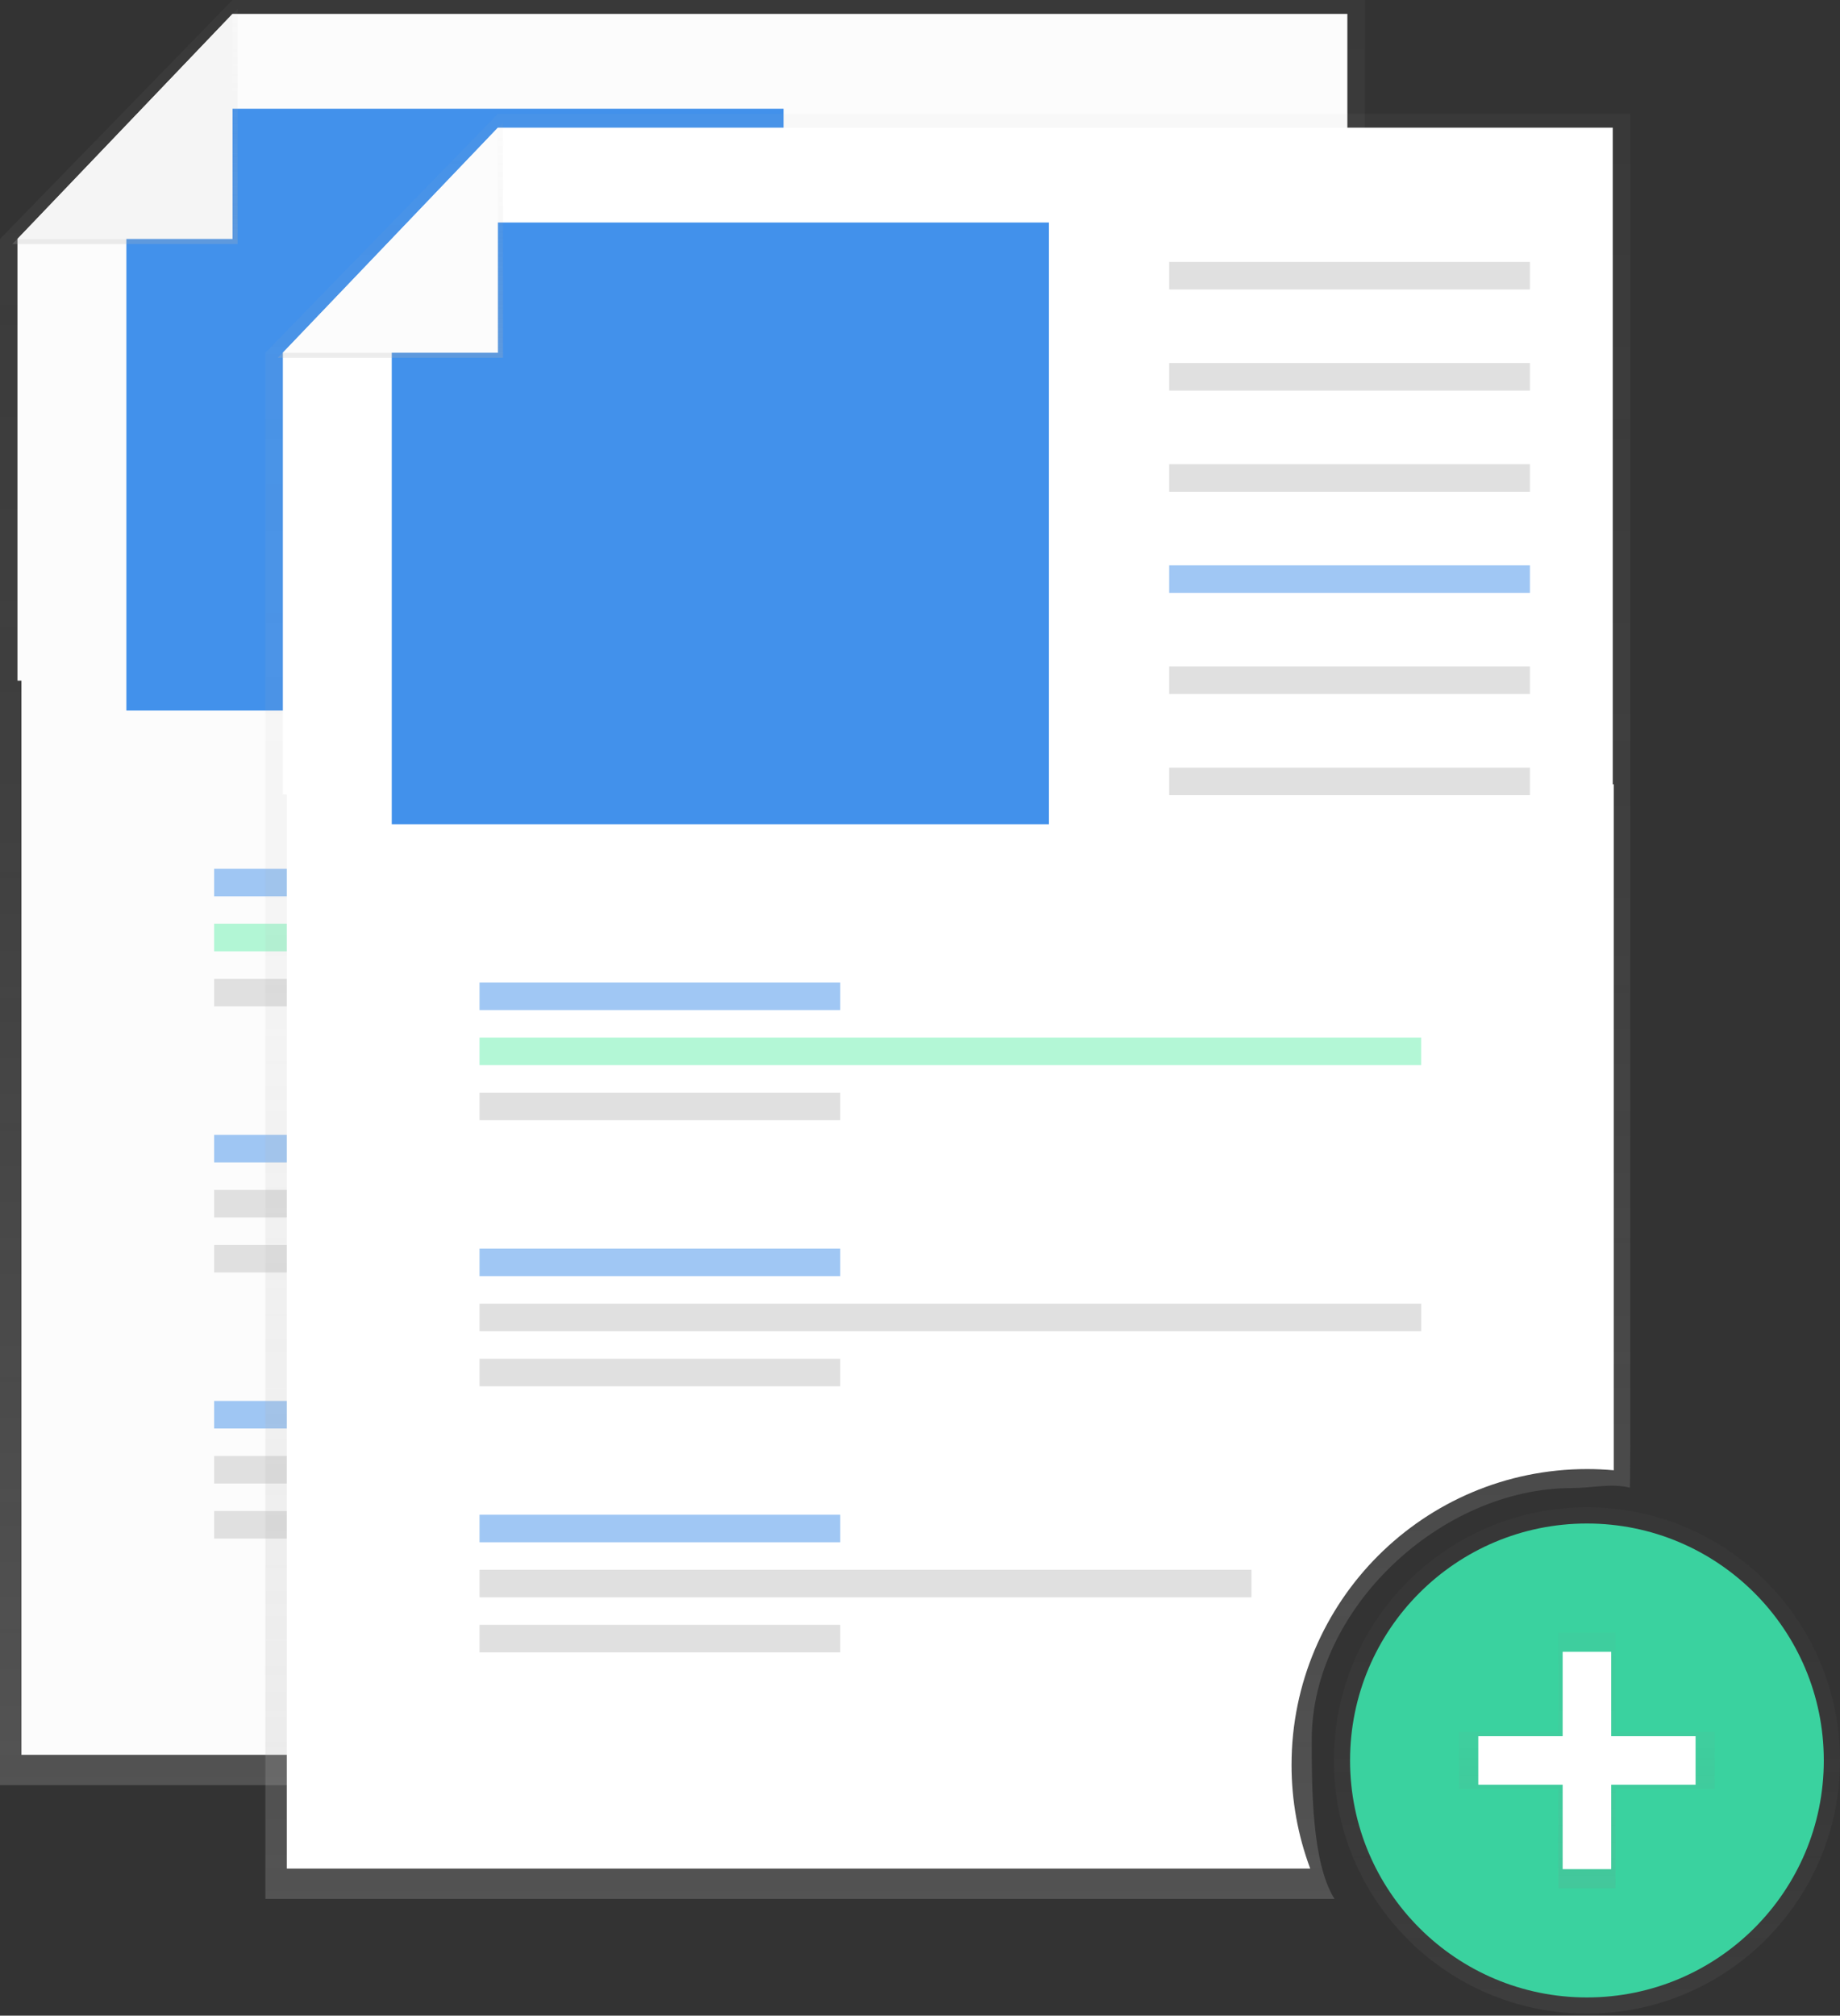 <?xml version="1.0" encoding="UTF-8"?>
<svg width="200px" height="219px" viewBox="0 0 200 219" version="1.1" xmlns="http://www.w3.org/2000/svg" xmlns:xlink="http://www.w3.org/1999/xlink">
    <rect x="0" y="0" width="200" height="219" fill="#333333" stroke="none"/>
    <!-- Generator: Sketch 52.2 (67145) - http://www.bohemiancoding.com/sketch -->
    <title>undraw_add_file2_gvbb</title>
    <desc>Created with Sketch.</desc>
    <defs>
        <linearGradient x1="49.997%" y1="100%" x2="49.997%" y2="0%" id="linearGradient-1">
            <stop stop-color="#B3B3B3" stop-opacity="0.25" offset="0%"></stop>
            <stop stop-color="#B3B3B3" stop-opacity="0.1" offset="54%"></stop>
            <stop stop-color="#B3B3B3" stop-opacity="0.05" offset="100%"></stop>
        </linearGradient>
        <linearGradient x1="50.006%" y1="100%" x2="50.006%" y2="0%" id="linearGradient-2">
            <stop stop-color="#B3B3B3" stop-opacity="0.25" offset="0%"></stop>
            <stop stop-color="#B3B3B3" stop-opacity="0.1" offset="54%"></stop>
            <stop stop-color="#B3B3B3" stop-opacity="0.05" offset="100%"></stop>
        </linearGradient>
        <linearGradient x1="50%" y1="100%" x2="50%" y2="0%" id="linearGradient-3">
            <stop stop-color="#808080" stop-opacity="0.25" offset="0%"></stop>
            <stop stop-color="#808080" stop-opacity="0.12" offset="54%"></stop>
            <stop stop-color="#808080" stop-opacity="0.1" offset="100%"></stop>
        </linearGradient>
    </defs>
    <g id="保单配置" stroke="none" stroke-width="1" fill="none" fill-rule="evenodd">
        <g id="团单列表-初始" transform="translate(-800, -355)" fill-rule="nonzero">
            <g id="undraw_add_file2_gvbb" transform="translate(800, 355)">
                <path d="M113.736,176.648 C113.736,162.429 127.777,149.319 141.997,149.319 C144.176,149.319 146.288,148.769 148.316,149.275 C148.343,148.654 148.36,145.005 148.36,144.379 L148.36,0 L25.275,0 L0,25.962 L0,193.956 L116.209,193.956 C113.709,189.989 113.736,181.687 113.736,176.648 Z" id="Shape" fill="url(#linearGradient-1)"></path>
                <path d="M111.538,179.396 C111.538,161.644 125.929,147.253 143.681,147.253 C144.651,147.253 145.604,147.299 146.56,147.382 L146.56,72.854 L2.33,72.854 L2.33,190.659 L113.569,190.659 C112.222,187.057 111.534,183.242 111.538,179.396 Z" id="Shape" fill="#FCFCFC"></path>
                <polygon id="Shape" fill="#FCFCFC" points="146.453 73.953 1.898 73.953 1.898 25.962 25.275 1.511 146.453 1.511"></polygon>
                <polygon id="Rectangle-path" fill="#E0E0E0" points="98.239 16.096 137.451 16.096 137.451 19.088 98.239 19.088"></polygon>
                <polygon id="Rectangle-path" fill="#E0E0E0" points="98.239 27.085 137.451 27.085 137.451 30.077 98.239 30.077"></polygon>
                <polygon id="Rectangle-path" fill="#E0E0E0" points="98.239 38.074 137.451 38.074 137.451 41.066 98.239 41.066"></polygon>
                <polygon id="Rectangle-path" fill="#4291EB" opacity="0.5" points="98.239 49.063 137.451 49.063 137.451 52.055 98.239 52.055"></polygon>
                <polygon id="Rectangle-path" fill="#E0E0E0" points="98.239 60.052 137.451 60.052 137.451 63.044 98.239 63.044"></polygon>
                <polygon id="Rectangle-path" fill="#E0E0E0" points="98.239 71.041 137.451 71.041 137.451 74.033 98.239 74.033"></polygon>
                <polygon id="Rectangle-path" fill="#4291EB" opacity="0.5" points="23.275 94.393 62.486 94.393 62.486 97.385 23.275 97.385"></polygon>
                <polygon id="Rectangle-path" fill="#E0E0E0" points="23.275 106.354 62.486 106.354 62.486 109.346 23.275 109.346"></polygon>
                <polygon id="Rectangle-path" fill="#69F0AE" opacity="0.5" points="23.275 100.374 125.626 100.374 125.626 103.365 23.275 103.365"></polygon>
                <polygon id="Rectangle-path" fill="#4291EB" opacity="0.5" points="23.275 123.302 62.486 123.302 62.486 126.294 23.275 126.294"></polygon>
                <polygon id="Rectangle-path" fill="#E0E0E0" points="23.275 135.266 62.486 135.266 62.486 138.258 23.275 138.258"></polygon>
                <polygon id="Rectangle-path" fill="#E0E0E0" points="23.275 129.283 125.626 129.283 125.626 132.275 23.275 132.275"></polygon>
                <polygon id="Rectangle-path" fill="#4291EB" opacity="0.5" points="23.275 152.214 62.486 152.214 62.486 155.206 23.275 155.206"></polygon>
                <polygon id="Rectangle-path" fill="#E0E0E0" points="23.275 164.176 62.486 164.176 62.486 167.168 23.275 167.168"></polygon>
                <polygon id="Rectangle-path" fill="#E0E0E0" points="23.275 158.195 107.179 158.195 107.179 161.187 23.275 161.187"></polygon>
                <polygon id="Shape" fill="#4291EB" points="85.165 77.198 13.736 77.198 13.736 14.835 16.209 11.813 21.909 11.813 85.165 11.813"></polygon>
                <polygon id="Shape" fill="url(#linearGradient-2)" points="1.349 26.511 25.824 26.511 25.824 0.962"></polygon>
                <polygon id="Shape" fill="#F5F5F5" points="1.898 25.962 25.275 25.962 25.275 1.511"></polygon>
                <g id="Group" opacity="0.5" transform="translate(144.78, 163.736)" fill="url(#linearGradient-3)">
                    <circle id="Oval" cx="27.712" cy="27.541" r="27.508"></circle>
                </g>
                <circle id="Oval" fill="#3AD29F" cx="172.492" cy="191.277" r="25.747"></circle>
                <g id="Group" opacity="0.5" transform="translate(158.516, 177.198)" fill="url(#linearGradient-3)">
                    <polygon id="Shape" points="27.868 10.975 17.077 10.975 17.077 0.187 10.874 0.187 10.874 10.975 0.082 10.975 0.082 17.181 10.874 17.181 10.874 27.973 17.077 27.973 17.077 17.181 27.868 17.181"></polygon>
                </g>
                <polygon id="Rectangle-path" fill="#FFFFFF" points="169.854 179.467 175.129 179.467 175.129 203.085 169.854 203.085"></polygon>
                <polygon id="Rectangle-path" fill="#FFFFFF" transform="translate(172.493, 191.277) rotate(90) translate(-172.493, -191.277) " points="169.856 179.468 175.13 179.468 175.13 203.087 169.856 203.087"></polygon>
                <path d="M142.582,189.011 C142.582,174.791 156.624,161.681 170.843,161.681 C173.022,161.681 175.135,161.132 177.162,161.637 C177.19,161.016 177.206,157.368 177.206,156.742 L177.206,12.363 L54.121,12.363 L28.846,38.324 L28.846,206.319 L145.055,206.319 C142.555,202.352 142.582,194.049 142.582,189.011 Z" id="Shape" fill="url(#linearGradient-1)"></path>
                <path d="M140.385,191.758 C140.385,174.006 154.775,159.615 172.527,159.615 C173.497,159.615 174.451,159.662 175.407,159.745 L175.407,85.217 L31.176,85.217 L31.176,203.022 L142.415,203.022 C141.068,199.419 140.381,195.604 140.385,191.758 Z" id="Shape" fill="#FFFFFF"></path>
                <polygon id="Shape" fill="#FFFFFF" points="175.299 86.316 30.745 86.316 30.745 38.324 54.121 13.874 175.299 13.874"></polygon>
                <polygon id="Rectangle-path" fill="#E0E0E0" points="127.085 28.459 166.297 28.459 166.297 31.451 127.085 31.451"></polygon>
                <polygon id="Rectangle-path" fill="#E0E0E0" points="127.085 39.448 166.297 39.448 166.297 42.44 127.085 42.44"></polygon>
                <polygon id="Rectangle-path" fill="#E0E0E0" points="127.085 50.437 166.297 50.437 166.297 53.429 127.085 53.429"></polygon>
                <polygon id="Rectangle-path" fill="#4291EB" opacity="0.5" points="127.085 61.426 166.297 61.426 166.297 64.418 127.085 64.418"></polygon>
                <polygon id="Rectangle-path" fill="#E0E0E0" points="127.085 72.415 166.297 72.415 166.297 75.407 127.085 75.407"></polygon>
                <polygon id="Rectangle-path" fill="#E0E0E0" points="127.085 83.404 166.297 83.404 166.297 86.396 127.085 86.396"></polygon>
                <polygon id="Rectangle-path" fill="#4291EB" opacity="0.5" points="52.121 106.755 91.332 106.755 91.332 109.747 52.121 109.747"></polygon>
                <polygon id="Rectangle-path" fill="#E0E0E0" points="52.121 118.717 91.332 118.717 91.332 121.709 52.121 121.709"></polygon>
                <polygon id="Rectangle-path" fill="#69F0AE" opacity="0.5" points="52.121 112.736 154.473 112.736 154.473 115.728 52.121 115.728"></polygon>
                <polygon id="Rectangle-path" fill="#4291EB" opacity="0.5" points="52.121 135.665 91.332 135.665 91.332 138.657 52.121 138.657"></polygon>
                <polygon id="Rectangle-path" fill="#E0E0E0" points="52.121 147.629 91.332 147.629 91.332 150.621 52.121 150.621"></polygon>
                <polygon id="Rectangle-path" fill="#E0E0E0" points="52.121 141.646 154.473 141.646 154.473 144.637 52.121 144.637"></polygon>
                <polygon id="Rectangle-path" fill="#4291EB" opacity="0.5" points="52.121 164.577 91.332 164.577 91.332 167.569 52.121 167.569"></polygon>
                <polygon id="Rectangle-path" fill="#E0E0E0" points="52.121 176.538 91.332 176.538 91.332 179.53 52.121 179.53"></polygon>
                <polygon id="Rectangle-path" fill="#E0E0E0" points="52.121 170.558 136.025 170.558 136.025 173.549 52.121 173.549"></polygon>
                <polygon id="Shape" fill="#4291EB" points="114.011 89.56 42.582 89.56 42.582 27.198 45.055 24.176 50.755 24.176 114.011 24.176"></polygon>
                <polygon id="Shape" fill="url(#linearGradient-2)" points="30.195 38.874 54.67 38.874 54.67 13.324"></polygon>
                <polygon id="Shape" fill="#FCFCFC" points="30.745 38.324 54.121 38.324 54.121 13.874"></polygon>
            </g>
        </g>
    </g>
</svg>